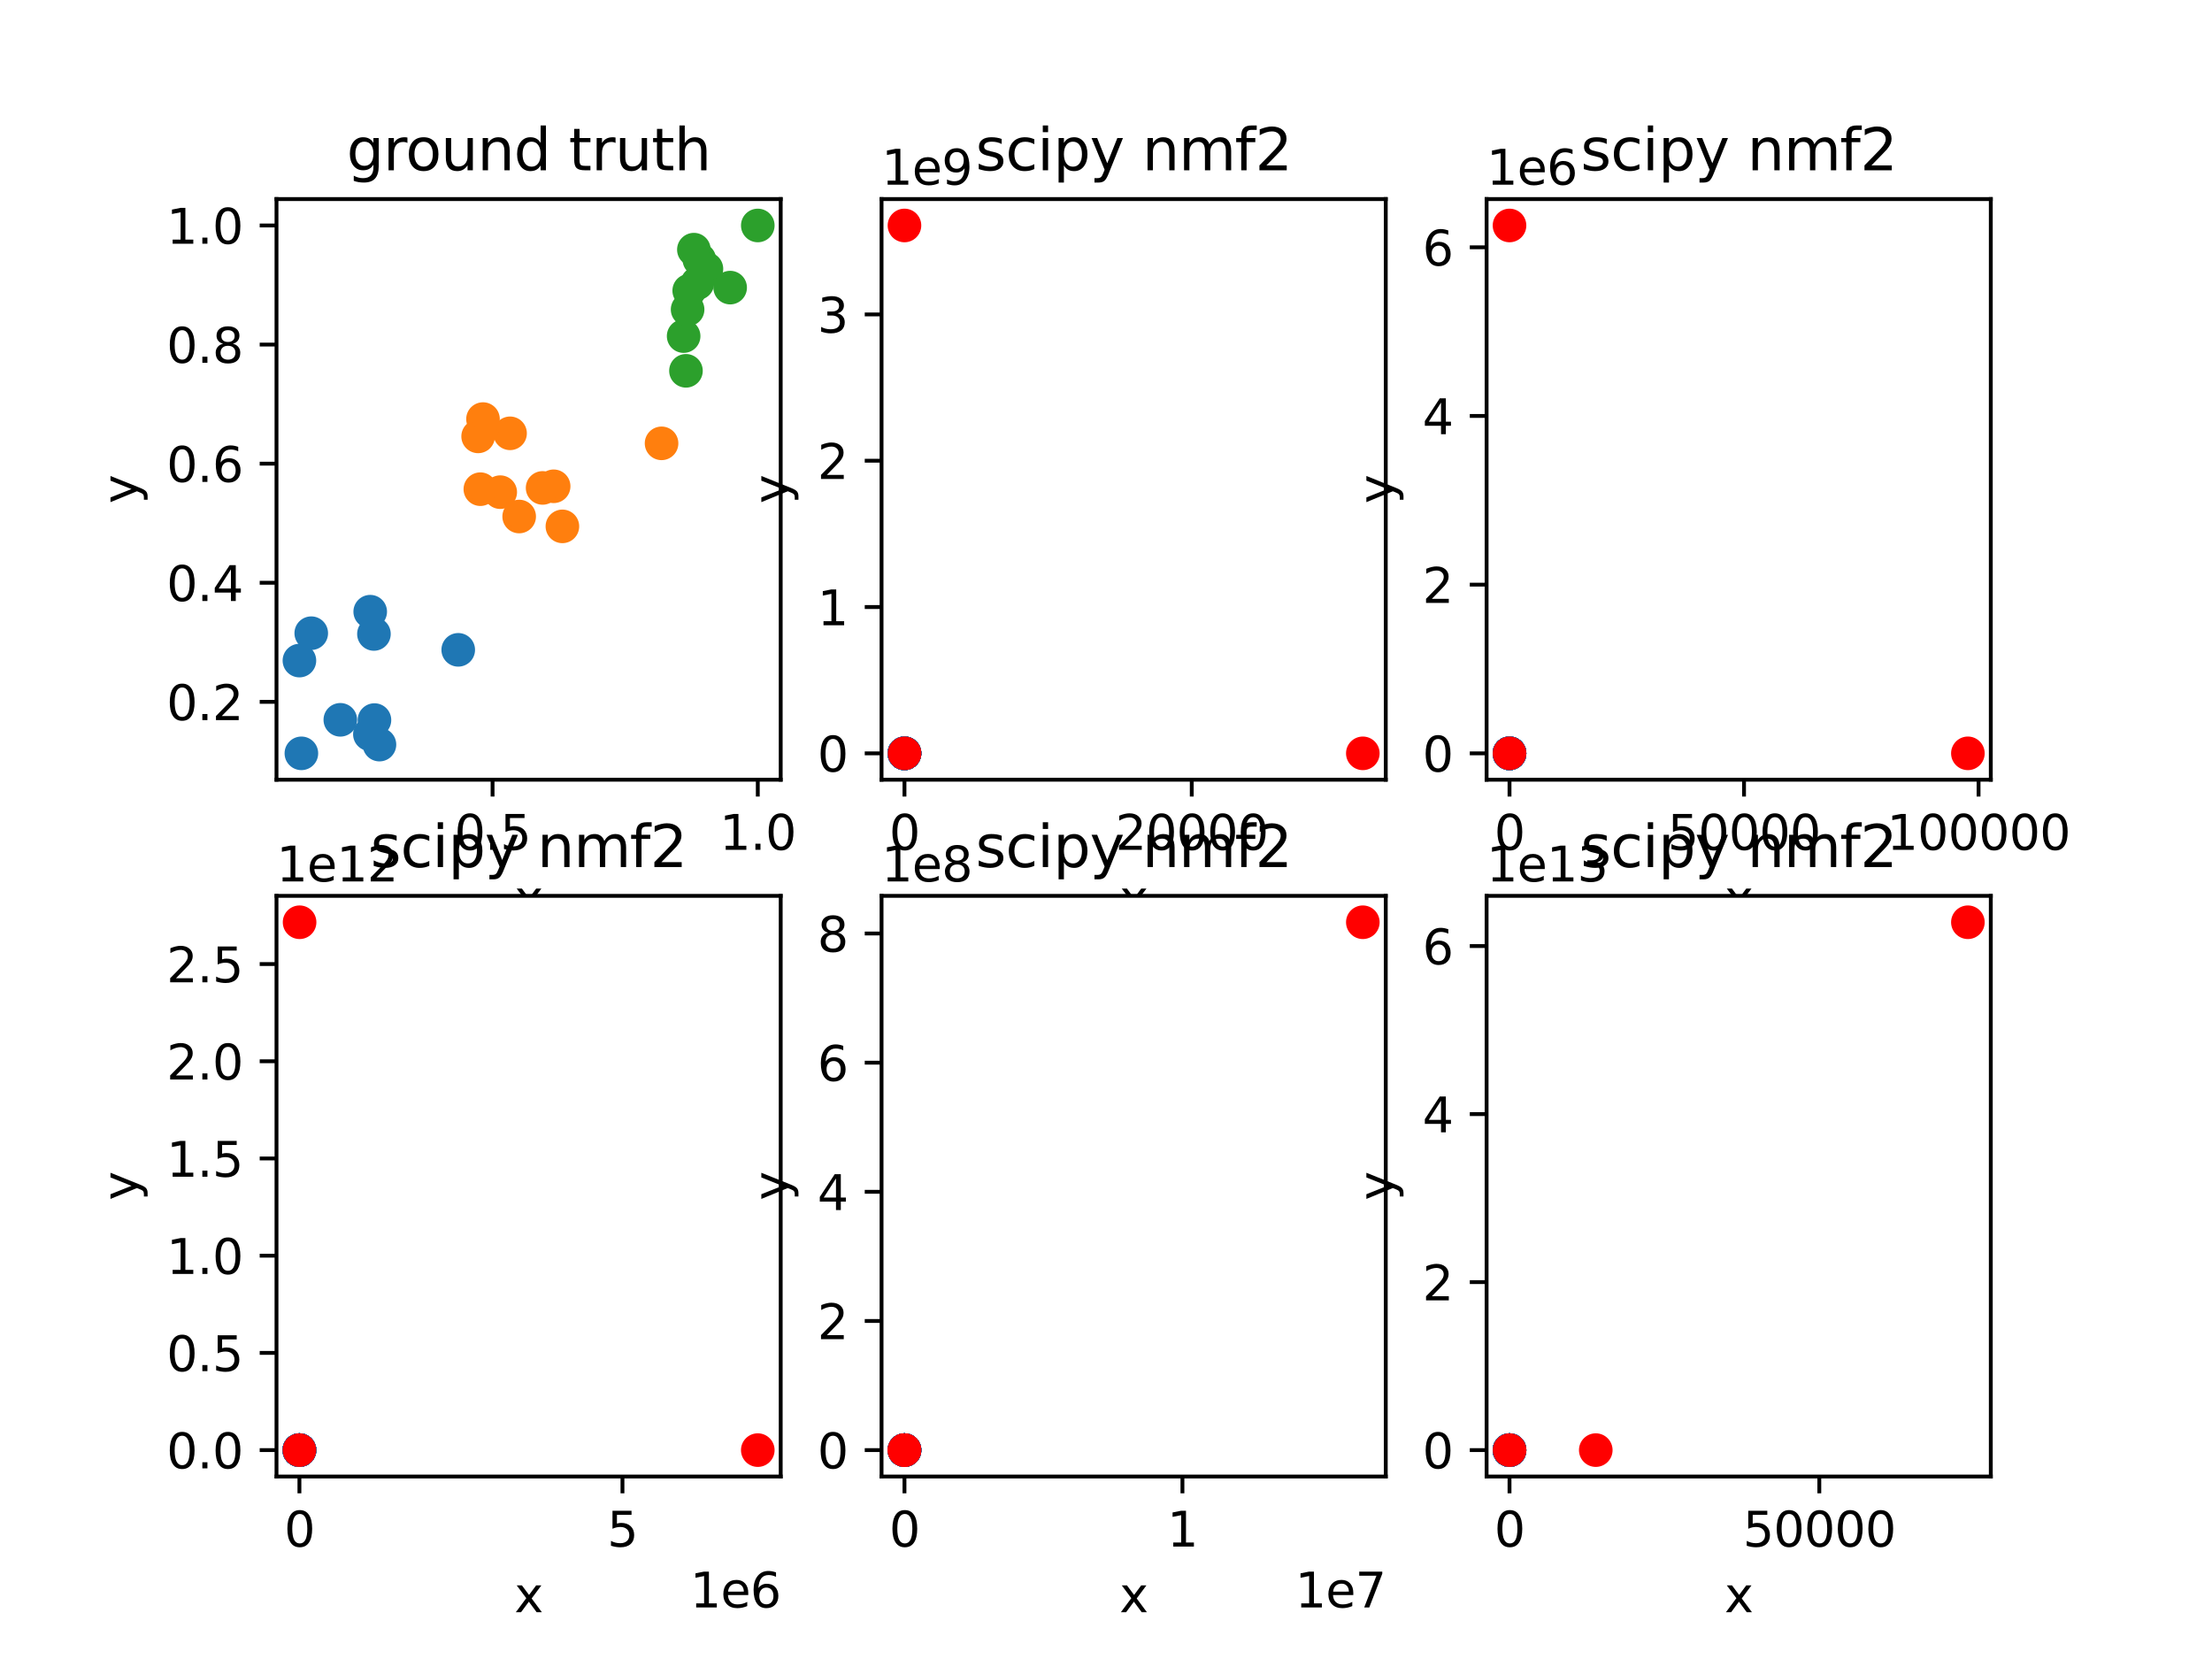 <?xml version="1.0" encoding="utf-8" standalone="no"?>
<!DOCTYPE svg PUBLIC "-//W3C//DTD SVG 1.1//EN"
  "http://www.w3.org/Graphics/SVG/1.1/DTD/svg11.dtd">
<svg xmlns:xlink="http://www.w3.org/1999/xlink" width="460.8pt" height="345.6pt" viewBox="0 0 460.8 345.6" xmlns="http://www.w3.org/2000/svg" version="1.1">
 <defs>
  <style type="text/css">*{stroke-linejoin: round; stroke-linecap: butt}</style>
 </defs>
 <g id="figure_1">
  <g id="patch_1">
   <path d="M 0 345.6 
L 460.8 345.6 
L 460.8 0 
L 0 0 
z
" style="fill: #ffffff"/>
  </g>
  <g id="axes_1">
   <g id="patch_2">
    <path d="M 57.6 162.432 
L 162.635 162.432 
L 162.635 41.472 
L 57.6 41.472 
z
" style="fill: #ffffff"/>
   </g>
   <g id="PathCollection_1">
    <defs>
     <path id="mc55c33f55a" d="M 0 3 
C 0.796 3 1.559 2.684 2.121 2.121 
C 2.684 1.559 3 0.796 3 0 
C 3 -0.796 2.684 -1.559 2.121 -2.121 
C 1.559 -2.684 0.796 -3 0 -3 
C -0.796 -3 -1.559 -2.684 -2.121 -2.121 
C -2.684 -1.559 -3 -0.796 -3 0 
C -3 0.796 -2.684 1.559 -2.121 2.121 
C -1.559 2.684 -0.796 3 0 3 
z
" style="stroke: #1f77b4"/>
    </defs>
    <g clip-path="url(#pffbc31870d)">
     <use xlink:href="#mc55c33f55a" x="79.046" y="155.114" style="fill: #1f77b4; stroke: #1f77b4"/>
     <use xlink:href="#mc55c33f55a" x="64.839" y="131.906" style="fill: #1f77b4; stroke: #1f77b4"/>
     <use xlink:href="#mc55c33f55a" x="62.374" y="137.612" style="fill: #1f77b4; stroke: #1f77b4"/>
     <use xlink:href="#mc55c33f55a" x="95.458" y="135.373" style="fill: #1f77b4; stroke: #1f77b4"/>
     <use xlink:href="#mc55c33f55a" x="70.895" y="149.951" style="fill: #1f77b4; stroke: #1f77b4"/>
     <use xlink:href="#mc55c33f55a" x="77.898" y="132.065" style="fill: #1f77b4; stroke: #1f77b4"/>
     <use xlink:href="#mc55c33f55a" x="77.123" y="127.426" style="fill: #1f77b4; stroke: #1f77b4"/>
     <use xlink:href="#mc55c33f55a" x="77.054" y="152.957" style="fill: #1f77b4; stroke: #1f77b4"/>
     <use xlink:href="#mc55c33f55a" x="62.783" y="156.934" style="fill: #1f77b4; stroke: #1f77b4"/>
     <use xlink:href="#mc55c33f55a" x="78.006" y="150.003" style="fill: #1f77b4; stroke: #1f77b4"/>
    </g>
   </g>
   <g id="PathCollection_2">
    <defs>
     <path id="m808ea8eb92" d="M 0 3 
C 0.796 3 1.559 2.684 2.121 2.121 
C 2.684 1.559 3 0.796 3 0 
C 3 -0.796 2.684 -1.559 2.121 -2.121 
C 1.559 -2.684 0.796 -3 0 -3 
C -0.796 -3 -1.559 -2.684 -2.121 -2.121 
C -2.684 -1.559 -3 -0.796 -3 0 
C -3 0.796 -2.684 1.559 -2.121 2.121 
C -1.559 2.684 -0.796 3 0 3 
z
" style="stroke: #ff7f0e"/>
    </defs>
    <g clip-path="url(#pffbc31870d)">
     <use xlink:href="#m808ea8eb92" x="104.208" y="102.527" style="fill: #ff7f0e; stroke: #ff7f0e"/>
     <use xlink:href="#m808ea8eb92" x="108.153" y="107.6" style="fill: #ff7f0e; stroke: #ff7f0e"/>
     <use xlink:href="#m808ea8eb92" x="99.605" y="90.908" style="fill: #ff7f0e; stroke: #ff7f0e"/>
     <use xlink:href="#m808ea8eb92" x="113.034" y="101.643" style="fill: #ff7f0e; stroke: #ff7f0e"/>
     <use xlink:href="#m808ea8eb92" x="106.256" y="90.268" style="fill: #ff7f0e; stroke: #ff7f0e"/>
     <use xlink:href="#m808ea8eb92" x="100.617" y="87.301" style="fill: #ff7f0e; stroke: #ff7f0e"/>
     <use xlink:href="#m808ea8eb92" x="100.066" y="101.905" style="fill: #ff7f0e; stroke: #ff7f0e"/>
     <use xlink:href="#m808ea8eb92" x="115.336" y="101.303" style="fill: #ff7f0e; stroke: #ff7f0e"/>
     <use xlink:href="#m808ea8eb92" x="117.157" y="109.653" style="fill: #ff7f0e; stroke: #ff7f0e"/>
     <use xlink:href="#m808ea8eb92" x="137.815" y="92.356" style="fill: #ff7f0e; stroke: #ff7f0e"/>
    </g>
   </g>
   <g id="PathCollection_3">
    <defs>
     <path id="m959c0f8bd9" d="M 0 3 
C 0.796 3 1.559 2.684 2.121 2.121 
C 2.684 1.559 3 0.796 3 0 
C 3 -0.796 2.684 -1.559 2.121 -2.121 
C 1.559 -2.684 0.796 -3 0 -3 
C -0.796 -3 -1.559 -2.684 -2.121 -2.121 
C -2.684 -1.559 -3 -0.796 -3 0 
C -3 0.796 -2.684 1.559 -2.121 2.121 
C -1.559 2.684 -0.796 3 0 3 
z
" style="stroke: #2ca02c"/>
    </defs>
    <g clip-path="url(#pffbc31870d)">
     <use xlink:href="#m959c0f8bd9" x="147.163" y="56.007" style="fill: #2ca02c; stroke: #2ca02c"/>
     <use xlink:href="#m959c0f8bd9" x="142.414" y="70.017" style="fill: #2ca02c; stroke: #2ca02c"/>
     <use xlink:href="#m959c0f8bd9" x="143.241" y="64.473" style="fill: #2ca02c; stroke: #2ca02c"/>
     <use xlink:href="#m959c0f8bd9" x="143.576" y="60.549" style="fill: #2ca02c; stroke: #2ca02c"/>
     <use xlink:href="#m959c0f8bd9" x="144.548" y="52.007" style="fill: #2ca02c; stroke: #2ca02c"/>
     <use xlink:href="#m959c0f8bd9" x="142.899" y="77.248" style="fill: #2ca02c; stroke: #2ca02c"/>
     <use xlink:href="#m959c0f8bd9" x="145.273" y="58.997" style="fill: #2ca02c; stroke: #2ca02c"/>
     <use xlink:href="#m959c0f8bd9" x="145.689" y="54.073" style="fill: #2ca02c; stroke: #2ca02c"/>
     <use xlink:href="#m959c0f8bd9" x="157.861" y="46.97" style="fill: #2ca02c; stroke: #2ca02c"/>
     <use xlink:href="#m959c0f8bd9" x="152.104" y="59.915" style="fill: #2ca02c; stroke: #2ca02c"/>
    </g>
   </g>
   <g id="matplotlib.axis_1">
    <g id="xtick_1">
     <g id="line2d_1">
      <defs>
       <path id="mf2d3802205" d="M 0 0 
L 0 3.5 
" style="stroke: #000000; stroke-width: 0.8"/>
      </defs>
      <g>
       <use xlink:href="#mf2d3802205" x="102.61" y="162.432" style="stroke: #000000; stroke-width: 0.8"/>
      </g>
     </g>
     <g id="text_1">
      <!-- 0.5 -->
      <g transform="translate(94.658 177.03)scale(0.1 -0.1)">
       <defs>
        <path id="DejaVuSans-30" d="M 2034 4250 
Q 1547 4250 1301 3770 
Q 1056 3291 1056 2328 
Q 1056 1369 1301 889 
Q 1547 409 2034 409 
Q 2525 409 2770 889 
Q 3016 1369 3016 2328 
Q 3016 3291 2770 3770 
Q 2525 4250 2034 4250 
z
M 2034 4750 
Q 2819 4750 3233 4129 
Q 3647 3509 3647 2328 
Q 3647 1150 3233 529 
Q 2819 -91 2034 -91 
Q 1250 -91 836 529 
Q 422 1150 422 2328 
Q 422 3509 836 4129 
Q 1250 4750 2034 4750 
z
" transform="scale(0.016)"/>
        <path id="DejaVuSans-2e" d="M 684 794 
L 1344 794 
L 1344 0 
L 684 0 
L 684 794 
z
" transform="scale(0.016)"/>
        <path id="DejaVuSans-35" d="M 691 4666 
L 3169 4666 
L 3169 4134 
L 1269 4134 
L 1269 2991 
Q 1406 3038 1543 3061 
Q 1681 3084 1819 3084 
Q 2600 3084 3056 2656 
Q 3513 2228 3513 1497 
Q 3513 744 3044 326 
Q 2575 -91 1722 -91 
Q 1428 -91 1123 -41 
Q 819 9 494 109 
L 494 744 
Q 775 591 1075 516 
Q 1375 441 1709 441 
Q 2250 441 2565 725 
Q 2881 1009 2881 1497 
Q 2881 1984 2565 2268 
Q 2250 2553 1709 2553 
Q 1456 2553 1204 2497 
Q 953 2441 691 2322 
L 691 4666 
z
" transform="scale(0.016)"/>
       </defs>
       <use xlink:href="#DejaVuSans-30"/>
       <use xlink:href="#DejaVuSans-2e" x="63.623"/>
       <use xlink:href="#DejaVuSans-35" x="95.41"/>
      </g>
     </g>
    </g>
    <g id="xtick_2">
     <g id="line2d_2">
      <g>
       <use xlink:href="#mf2d3802205" x="157.861" y="162.432" style="stroke: #000000; stroke-width: 0.8"/>
      </g>
     </g>
     <g id="text_2">
      <!-- 1.0 -->
      <g transform="translate(149.909 177.03)scale(0.1 -0.1)">
       <defs>
        <path id="DejaVuSans-31" d="M 794 531 
L 1825 531 
L 1825 4091 
L 703 3866 
L 703 4441 
L 1819 4666 
L 2450 4666 
L 2450 531 
L 3481 531 
L 3481 0 
L 794 0 
L 794 531 
z
" transform="scale(0.016)"/>
       </defs>
       <use xlink:href="#DejaVuSans-31"/>
       <use xlink:href="#DejaVuSans-2e" x="63.623"/>
       <use xlink:href="#DejaVuSans-30" x="95.41"/>
      </g>
     </g>
    </g>
    <g id="text_3">
     <!-- x -->
     <g transform="translate(107.158 190.709)scale(0.1 -0.1)">
      <defs>
       <path id="DejaVuSans-78" d="M 3513 3500 
L 2247 1797 
L 3578 0 
L 2900 0 
L 1881 1375 
L 863 0 
L 184 0 
L 1544 1831 
L 300 3500 
L 978 3500 
L 1906 2253 
L 2834 3500 
L 3513 3500 
z
" transform="scale(0.016)"/>
      </defs>
      <use xlink:href="#DejaVuSans-78"/>
     </g>
    </g>
   </g>
   <g id="matplotlib.axis_2">
    <g id="ytick_1">
     <g id="line2d_3">
      <defs>
       <path id="m6f8477b895" d="M 0 0 
L -3.5 0 
" style="stroke: #000000; stroke-width: 0.8"/>
      </defs>
      <g>
       <use xlink:href="#m6f8477b895" x="57.6" y="146.213" style="stroke: #000000; stroke-width: 0.8"/>
      </g>
     </g>
     <g id="text_4">
      <!-- 0.2 -->
      <g transform="translate(34.697 150.012)scale(0.1 -0.1)">
       <defs>
        <path id="DejaVuSans-32" d="M 1228 531 
L 3431 531 
L 3431 0 
L 469 0 
L 469 531 
Q 828 903 1448 1529 
Q 2069 2156 2228 2338 
Q 2531 2678 2651 2914 
Q 2772 3150 2772 3378 
Q 2772 3750 2511 3984 
Q 2250 4219 1831 4219 
Q 1534 4219 1204 4116 
Q 875 4013 500 3803 
L 500 4441 
Q 881 4594 1212 4672 
Q 1544 4750 1819 4750 
Q 2544 4750 2975 4387 
Q 3406 4025 3406 3419 
Q 3406 3131 3298 2873 
Q 3191 2616 2906 2266 
Q 2828 2175 2409 1742 
Q 1991 1309 1228 531 
z
" transform="scale(0.016)"/>
       </defs>
       <use xlink:href="#DejaVuSans-30"/>
       <use xlink:href="#DejaVuSans-2e" x="63.623"/>
       <use xlink:href="#DejaVuSans-32" x="95.41"/>
      </g>
     </g>
    </g>
    <g id="ytick_2">
     <g id="line2d_4">
      <g>
       <use xlink:href="#m6f8477b895" x="57.6" y="121.402" style="stroke: #000000; stroke-width: 0.8"/>
      </g>
     </g>
     <g id="text_5">
      <!-- 0.4 -->
      <g transform="translate(34.697 125.202)scale(0.1 -0.1)">
       <defs>
        <path id="DejaVuSans-34" d="M 2419 4116 
L 825 1625 
L 2419 1625 
L 2419 4116 
z
M 2253 4666 
L 3047 4666 
L 3047 1625 
L 3713 1625 
L 3713 1100 
L 3047 1100 
L 3047 0 
L 2419 0 
L 2419 1100 
L 313 1100 
L 313 1709 
L 2253 4666 
z
" transform="scale(0.016)"/>
       </defs>
       <use xlink:href="#DejaVuSans-30"/>
       <use xlink:href="#DejaVuSans-2e" x="63.623"/>
       <use xlink:href="#DejaVuSans-34" x="95.41"/>
      </g>
     </g>
    </g>
    <g id="ytick_3">
     <g id="line2d_5">
      <g>
       <use xlink:href="#m6f8477b895" x="57.6" y="96.592" style="stroke: #000000; stroke-width: 0.8"/>
      </g>
     </g>
     <g id="text_6">
      <!-- 0.6 -->
      <g transform="translate(34.697 100.391)scale(0.1 -0.1)">
       <defs>
        <path id="DejaVuSans-36" d="M 2113 2584 
Q 1688 2584 1439 2293 
Q 1191 2003 1191 1497 
Q 1191 994 1439 701 
Q 1688 409 2113 409 
Q 2538 409 2786 701 
Q 3034 994 3034 1497 
Q 3034 2003 2786 2293 
Q 2538 2584 2113 2584 
z
M 3366 4563 
L 3366 3988 
Q 3128 4100 2886 4159 
Q 2644 4219 2406 4219 
Q 1781 4219 1451 3797 
Q 1122 3375 1075 2522 
Q 1259 2794 1537 2939 
Q 1816 3084 2150 3084 
Q 2853 3084 3261 2657 
Q 3669 2231 3669 1497 
Q 3669 778 3244 343 
Q 2819 -91 2113 -91 
Q 1303 -91 875 529 
Q 447 1150 447 2328 
Q 447 3434 972 4092 
Q 1497 4750 2381 4750 
Q 2619 4750 2861 4703 
Q 3103 4656 3366 4563 
z
" transform="scale(0.016)"/>
       </defs>
       <use xlink:href="#DejaVuSans-30"/>
       <use xlink:href="#DejaVuSans-2e" x="63.623"/>
       <use xlink:href="#DejaVuSans-36" x="95.41"/>
      </g>
     </g>
    </g>
    <g id="ytick_4">
     <g id="line2d_6">
      <g>
       <use xlink:href="#m6f8477b895" x="57.6" y="71.781" style="stroke: #000000; stroke-width: 0.8"/>
      </g>
     </g>
     <g id="text_7">
      <!-- 0.8 -->
      <g transform="translate(34.697 75.58)scale(0.1 -0.1)">
       <defs>
        <path id="DejaVuSans-38" d="M 2034 2216 
Q 1584 2216 1326 1975 
Q 1069 1734 1069 1313 
Q 1069 891 1326 650 
Q 1584 409 2034 409 
Q 2484 409 2743 651 
Q 3003 894 3003 1313 
Q 3003 1734 2745 1975 
Q 2488 2216 2034 2216 
z
M 1403 2484 
Q 997 2584 770 2862 
Q 544 3141 544 3541 
Q 544 4100 942 4425 
Q 1341 4750 2034 4750 
Q 2731 4750 3128 4425 
Q 3525 4100 3525 3541 
Q 3525 3141 3298 2862 
Q 3072 2584 2669 2484 
Q 3125 2378 3379 2068 
Q 3634 1759 3634 1313 
Q 3634 634 3220 271 
Q 2806 -91 2034 -91 
Q 1263 -91 848 271 
Q 434 634 434 1313 
Q 434 1759 690 2068 
Q 947 2378 1403 2484 
z
M 1172 3481 
Q 1172 3119 1398 2916 
Q 1625 2713 2034 2713 
Q 2441 2713 2670 2916 
Q 2900 3119 2900 3481 
Q 2900 3844 2670 4047 
Q 2441 4250 2034 4250 
Q 1625 4250 1398 4047 
Q 1172 3844 1172 3481 
z
" transform="scale(0.016)"/>
       </defs>
       <use xlink:href="#DejaVuSans-30"/>
       <use xlink:href="#DejaVuSans-2e" x="63.623"/>
       <use xlink:href="#DejaVuSans-38" x="95.41"/>
      </g>
     </g>
    </g>
    <g id="ytick_5">
     <g id="line2d_7">
      <g>
       <use xlink:href="#m6f8477b895" x="57.6" y="46.97" style="stroke: #000000; stroke-width: 0.8"/>
      </g>
     </g>
     <g id="text_8">
      <!-- 1.0 -->
      <g transform="translate(34.697 50.769)scale(0.1 -0.1)">
       <use xlink:href="#DejaVuSans-31"/>
       <use xlink:href="#DejaVuSans-2e" x="63.623"/>
       <use xlink:href="#DejaVuSans-30" x="95.41"/>
      </g>
     </g>
    </g>
    <g id="text_9">
     <!-- y -->
     <g transform="translate(28.617 104.911)rotate(-90)scale(0.1 -0.1)">
      <defs>
       <path id="DejaVuSans-79" d="M 2059 -325 
Q 1816 -950 1584 -1140 
Q 1353 -1331 966 -1331 
L 506 -1331 
L 506 -850 
L 844 -850 
Q 1081 -850 1212 -737 
Q 1344 -625 1503 -206 
L 1606 56 
L 191 3500 
L 800 3500 
L 1894 763 
L 2988 3500 
L 3597 3500 
L 2059 -325 
z
" transform="scale(0.016)"/>
      </defs>
      <use xlink:href="#DejaVuSans-79"/>
     </g>
    </g>
   </g>
   <g id="patch_3">
    <path d="M 57.6 162.432 
L 57.6 41.472 
" style="fill: none; stroke: #000000; stroke-width: 0.8; stroke-linejoin: miter; stroke-linecap: square"/>
   </g>
   <g id="patch_4">
    <path d="M 162.635 162.432 
L 162.635 41.472 
" style="fill: none; stroke: #000000; stroke-width: 0.8; stroke-linejoin: miter; stroke-linecap: square"/>
   </g>
   <g id="patch_5">
    <path d="M 57.6 162.432 
L 162.635 162.432 
" style="fill: none; stroke: #000000; stroke-width: 0.8; stroke-linejoin: miter; stroke-linecap: square"/>
   </g>
   <g id="patch_6">
    <path d="M 57.6 41.472 
L 162.635 41.472 
" style="fill: none; stroke: #000000; stroke-width: 0.8; stroke-linejoin: miter; stroke-linecap: square"/>
   </g>
   <g id="text_10">
    <!-- ground truth -->
    <g transform="translate(72.209 35.472)scale(0.12 -0.12)">
     <defs>
      <path id="DejaVuSans-67" d="M 2906 1791 
Q 2906 2416 2648 2759 
Q 2391 3103 1925 3103 
Q 1463 3103 1205 2759 
Q 947 2416 947 1791 
Q 947 1169 1205 825 
Q 1463 481 1925 481 
Q 2391 481 2648 825 
Q 2906 1169 2906 1791 
z
M 3481 434 
Q 3481 -459 3084 -895 
Q 2688 -1331 1869 -1331 
Q 1566 -1331 1297 -1286 
Q 1028 -1241 775 -1147 
L 775 -588 
Q 1028 -725 1275 -790 
Q 1522 -856 1778 -856 
Q 2344 -856 2625 -561 
Q 2906 -266 2906 331 
L 2906 616 
Q 2728 306 2450 153 
Q 2172 0 1784 0 
Q 1141 0 747 490 
Q 353 981 353 1791 
Q 353 2603 747 3093 
Q 1141 3584 1784 3584 
Q 2172 3584 2450 3431 
Q 2728 3278 2906 2969 
L 2906 3500 
L 3481 3500 
L 3481 434 
z
" transform="scale(0.016)"/>
      <path id="DejaVuSans-72" d="M 2631 2963 
Q 2534 3019 2420 3045 
Q 2306 3072 2169 3072 
Q 1681 3072 1420 2755 
Q 1159 2438 1159 1844 
L 1159 0 
L 581 0 
L 581 3500 
L 1159 3500 
L 1159 2956 
Q 1341 3275 1631 3429 
Q 1922 3584 2338 3584 
Q 2397 3584 2469 3576 
Q 2541 3569 2628 3553 
L 2631 2963 
z
" transform="scale(0.016)"/>
      <path id="DejaVuSans-6f" d="M 1959 3097 
Q 1497 3097 1228 2736 
Q 959 2375 959 1747 
Q 959 1119 1226 758 
Q 1494 397 1959 397 
Q 2419 397 2687 759 
Q 2956 1122 2956 1747 
Q 2956 2369 2687 2733 
Q 2419 3097 1959 3097 
z
M 1959 3584 
Q 2709 3584 3137 3096 
Q 3566 2609 3566 1747 
Q 3566 888 3137 398 
Q 2709 -91 1959 -91 
Q 1206 -91 779 398 
Q 353 888 353 1747 
Q 353 2609 779 3096 
Q 1206 3584 1959 3584 
z
" transform="scale(0.016)"/>
      <path id="DejaVuSans-75" d="M 544 1381 
L 544 3500 
L 1119 3500 
L 1119 1403 
Q 1119 906 1312 657 
Q 1506 409 1894 409 
Q 2359 409 2629 706 
Q 2900 1003 2900 1516 
L 2900 3500 
L 3475 3500 
L 3475 0 
L 2900 0 
L 2900 538 
Q 2691 219 2414 64 
Q 2138 -91 1772 -91 
Q 1169 -91 856 284 
Q 544 659 544 1381 
z
M 1991 3584 
L 1991 3584 
z
" transform="scale(0.016)"/>
      <path id="DejaVuSans-6e" d="M 3513 2113 
L 3513 0 
L 2938 0 
L 2938 2094 
Q 2938 2591 2744 2837 
Q 2550 3084 2163 3084 
Q 1697 3084 1428 2787 
Q 1159 2491 1159 1978 
L 1159 0 
L 581 0 
L 581 3500 
L 1159 3500 
L 1159 2956 
Q 1366 3272 1645 3428 
Q 1925 3584 2291 3584 
Q 2894 3584 3203 3211 
Q 3513 2838 3513 2113 
z
" transform="scale(0.016)"/>
      <path id="DejaVuSans-64" d="M 2906 2969 
L 2906 4863 
L 3481 4863 
L 3481 0 
L 2906 0 
L 2906 525 
Q 2725 213 2448 61 
Q 2172 -91 1784 -91 
Q 1150 -91 751 415 
Q 353 922 353 1747 
Q 353 2572 751 3078 
Q 1150 3584 1784 3584 
Q 2172 3584 2448 3432 
Q 2725 3281 2906 2969 
z
M 947 1747 
Q 947 1113 1208 752 
Q 1469 391 1925 391 
Q 2381 391 2643 752 
Q 2906 1113 2906 1747 
Q 2906 2381 2643 2742 
Q 2381 3103 1925 3103 
Q 1469 3103 1208 2742 
Q 947 2381 947 1747 
z
" transform="scale(0.016)"/>
      <path id="DejaVuSans-20" transform="scale(0.016)"/>
      <path id="DejaVuSans-74" d="M 1172 4494 
L 1172 3500 
L 2356 3500 
L 2356 3053 
L 1172 3053 
L 1172 1153 
Q 1172 725 1289 603 
Q 1406 481 1766 481 
L 2356 481 
L 2356 0 
L 1766 0 
Q 1100 0 847 248 
Q 594 497 594 1153 
L 594 3053 
L 172 3053 
L 172 3500 
L 594 3500 
L 594 4494 
L 1172 4494 
z
" transform="scale(0.016)"/>
      <path id="DejaVuSans-68" d="M 3513 2113 
L 3513 0 
L 2938 0 
L 2938 2094 
Q 2938 2591 2744 2837 
Q 2550 3084 2163 3084 
Q 1697 3084 1428 2787 
Q 1159 2491 1159 1978 
L 1159 0 
L 581 0 
L 581 4863 
L 1159 4863 
L 1159 2956 
Q 1366 3272 1645 3428 
Q 1925 3584 2291 3584 
Q 2894 3584 3203 3211 
Q 3513 2838 3513 2113 
z
" transform="scale(0.016)"/>
     </defs>
     <use xlink:href="#DejaVuSans-67"/>
     <use xlink:href="#DejaVuSans-72" x="63.477"/>
     <use xlink:href="#DejaVuSans-6f" x="102.34"/>
     <use xlink:href="#DejaVuSans-75" x="163.521"/>
     <use xlink:href="#DejaVuSans-6e" x="226.9"/>
     <use xlink:href="#DejaVuSans-64" x="290.279"/>
     <use xlink:href="#DejaVuSans-20" x="353.756"/>
     <use xlink:href="#DejaVuSans-74" x="385.543"/>
     <use xlink:href="#DejaVuSans-72" x="424.752"/>
     <use xlink:href="#DejaVuSans-75" x="465.865"/>
     <use xlink:href="#DejaVuSans-74" x="529.244"/>
     <use xlink:href="#DejaVuSans-68" x="568.453"/>
    </g>
   </g>
  </g>
  <g id="axes_2">
   <g id="patch_7">
    <path d="M 183.642 162.432 
L 288.678 162.432 
L 288.678 41.472 
L 183.642 41.472 
z
" style="fill: #ffffff"/>
   </g>
   <g id="PathCollection_4">
    <g clip-path="url(#p669be86782)">
     <use xlink:href="#mc55c33f55a" x="188.418" y="156.934" style="fill: #1f77b4; stroke: #1f77b4"/>
     <use xlink:href="#mc55c33f55a" x="188.417" y="156.934" style="fill: #1f77b4; stroke: #1f77b4"/>
     <use xlink:href="#mc55c33f55a" x="188.417" y="156.934" style="fill: #1f77b4; stroke: #1f77b4"/>
     <use xlink:href="#mc55c33f55a" x="188.418" y="156.934" style="fill: #1f77b4; stroke: #1f77b4"/>
     <use xlink:href="#mc55c33f55a" x="188.417" y="156.934" style="fill: #1f77b4; stroke: #1f77b4"/>
     <use xlink:href="#mc55c33f55a" x="188.418" y="156.934" style="fill: #1f77b4; stroke: #1f77b4"/>
     <use xlink:href="#mc55c33f55a" x="188.417" y="156.934" style="fill: #1f77b4; stroke: #1f77b4"/>
     <use xlink:href="#mc55c33f55a" x="188.417" y="156.934" style="fill: #1f77b4; stroke: #1f77b4"/>
     <use xlink:href="#mc55c33f55a" x="188.417" y="156.934" style="fill: #1f77b4; stroke: #1f77b4"/>
     <use xlink:href="#mc55c33f55a" x="188.418" y="156.934" style="fill: #1f77b4; stroke: #1f77b4"/>
     <use xlink:href="#mc55c33f55a" x="188.418" y="156.934" style="fill: #1f77b4; stroke: #1f77b4"/>
     <use xlink:href="#mc55c33f55a" x="188.418" y="156.934" style="fill: #1f77b4; stroke: #1f77b4"/>
     <use xlink:href="#mc55c33f55a" x="188.418" y="156.934" style="fill: #1f77b4; stroke: #1f77b4"/>
     <use xlink:href="#mc55c33f55a" x="188.418" y="156.934" style="fill: #1f77b4; stroke: #1f77b4"/>
     <use xlink:href="#mc55c33f55a" x="188.418" y="156.934" style="fill: #1f77b4; stroke: #1f77b4"/>
     <use xlink:href="#mc55c33f55a" x="188.418" y="156.934" style="fill: #1f77b4; stroke: #1f77b4"/>
     <use xlink:href="#mc55c33f55a" x="188.418" y="156.934" style="fill: #1f77b4; stroke: #1f77b4"/>
     <use xlink:href="#mc55c33f55a" x="188.419" y="156.934" style="fill: #1f77b4; stroke: #1f77b4"/>
     <use xlink:href="#mc55c33f55a" x="188.419" y="156.934" style="fill: #1f77b4; stroke: #1f77b4"/>
     <use xlink:href="#mc55c33f55a" x="188.419" y="156.934" style="fill: #1f77b4; stroke: #1f77b4"/>
     <use xlink:href="#mc55c33f55a" x="188.419" y="156.934" style="fill: #1f77b4; stroke: #1f77b4"/>
     <use xlink:href="#mc55c33f55a" x="188.419" y="156.934" style="fill: #1f77b4; stroke: #1f77b4"/>
     <use xlink:href="#mc55c33f55a" x="188.419" y="156.934" style="fill: #1f77b4; stroke: #1f77b4"/>
     <use xlink:href="#mc55c33f55a" x="188.419" y="156.934" style="fill: #1f77b4; stroke: #1f77b4"/>
     <use xlink:href="#mc55c33f55a" x="188.419" y="156.934" style="fill: #1f77b4; stroke: #1f77b4"/>
     <use xlink:href="#mc55c33f55a" x="188.419" y="156.934" style="fill: #1f77b4; stroke: #1f77b4"/>
     <use xlink:href="#mc55c33f55a" x="188.419" y="156.934" style="fill: #1f77b4; stroke: #1f77b4"/>
     <use xlink:href="#mc55c33f55a" x="188.419" y="156.934" style="fill: #1f77b4; stroke: #1f77b4"/>
     <use xlink:href="#mc55c33f55a" x="188.42" y="156.934" style="fill: #1f77b4; stroke: #1f77b4"/>
     <use xlink:href="#mc55c33f55a" x="188.42" y="156.934" style="fill: #1f77b4; stroke: #1f77b4"/>
    </g>
   </g>
   <g id="PathCollection_5">
    <defs>
     <path id="m0cbcb30858" d="M 0 3 
C 0.796 3 1.559 2.684 2.121 2.121 
C 2.684 1.559 3 0.796 3 0 
C 3 -0.796 2.684 -1.559 2.121 -2.121 
C 1.559 -2.684 0.796 -3 0 -3 
C -0.796 -3 -1.559 -2.684 -2.121 -2.121 
C -2.684 -1.559 -3 -0.796 -3 0 
C -3 0.796 -2.684 1.559 -2.121 2.121 
C -1.559 2.684 -0.796 3 0 3 
z
" style="stroke: #ff0000"/>
    </defs>
    <g clip-path="url(#p669be86782)">
     <use xlink:href="#m0cbcb30858" x="188.442" y="156.934" style="fill: #ff0000; stroke: #ff0000"/>
     <use xlink:href="#m0cbcb30858" x="283.903" y="156.934" style="fill: #ff0000; stroke: #ff0000"/>
     <use xlink:href="#m0cbcb30858" x="188.417" y="46.97" style="fill: #ff0000; stroke: #ff0000"/>
    </g>
   </g>
   <g id="matplotlib.axis_3">
    <g id="xtick_3">
     <g id="line2d_8">
      <g>
       <use xlink:href="#mf2d3802205" x="188.417" y="162.432" style="stroke: #000000; stroke-width: 0.8"/>
      </g>
     </g>
     <g id="text_11">
      <!-- 0 -->
      <g transform="translate(185.235 177.03)scale(0.1 -0.1)">
       <use xlink:href="#DejaVuSans-30"/>
      </g>
     </g>
    </g>
    <g id="xtick_4">
     <g id="line2d_9">
      <g>
       <use xlink:href="#mf2d3802205" x="248.264" y="162.432" style="stroke: #000000; stroke-width: 0.8"/>
      </g>
     </g>
     <g id="text_12">
      <!-- 20000 -->
      <g transform="translate(232.358 177.03)scale(0.1 -0.1)">
       <use xlink:href="#DejaVuSans-32"/>
       <use xlink:href="#DejaVuSans-30" x="63.623"/>
       <use xlink:href="#DejaVuSans-30" x="127.246"/>
       <use xlink:href="#DejaVuSans-30" x="190.869"/>
       <use xlink:href="#DejaVuSans-30" x="254.492"/>
      </g>
     </g>
    </g>
    <g id="text_13">
     <!-- x -->
     <g transform="translate(233.201 190.709)scale(0.1 -0.1)">
      <use xlink:href="#DejaVuSans-78"/>
     </g>
    </g>
   </g>
   <g id="matplotlib.axis_4">
    <g id="ytick_6">
     <g id="line2d_10">
      <g>
       <use xlink:href="#m6f8477b895" x="183.642" y="156.934" style="stroke: #000000; stroke-width: 0.8"/>
      </g>
     </g>
     <g id="text_14">
      <!-- 0 -->
      <g transform="translate(170.28 160.733)scale(0.1 -0.1)">
       <use xlink:href="#DejaVuSans-30"/>
      </g>
     </g>
    </g>
    <g id="ytick_7">
     <g id="line2d_11">
      <g>
       <use xlink:href="#m6f8477b895" x="183.642" y="126.456" style="stroke: #000000; stroke-width: 0.8"/>
      </g>
     </g>
     <g id="text_15">
      <!-- 1 -->
      <g transform="translate(170.28 130.255)scale(0.1 -0.1)">
       <use xlink:href="#DejaVuSans-31"/>
      </g>
     </g>
    </g>
    <g id="ytick_8">
     <g id="line2d_12">
      <g>
       <use xlink:href="#m6f8477b895" x="183.642" y="95.978" style="stroke: #000000; stroke-width: 0.8"/>
      </g>
     </g>
     <g id="text_16">
      <!-- 2 -->
      <g transform="translate(170.28 99.777)scale(0.1 -0.1)">
       <use xlink:href="#DejaVuSans-32"/>
      </g>
     </g>
    </g>
    <g id="ytick_9">
     <g id="line2d_13">
      <g>
       <use xlink:href="#m6f8477b895" x="183.642" y="65.5" style="stroke: #000000; stroke-width: 0.8"/>
      </g>
     </g>
     <g id="text_17">
      <!-- 3 -->
      <g transform="translate(170.28 69.299)scale(0.1 -0.1)">
       <defs>
        <path id="DejaVuSans-33" d="M 2597 2516 
Q 3050 2419 3304 2112 
Q 3559 1806 3559 1356 
Q 3559 666 3084 287 
Q 2609 -91 1734 -91 
Q 1441 -91 1130 -33 
Q 819 25 488 141 
L 488 750 
Q 750 597 1062 519 
Q 1375 441 1716 441 
Q 2309 441 2620 675 
Q 2931 909 2931 1356 
Q 2931 1769 2642 2001 
Q 2353 2234 1838 2234 
L 1294 2234 
L 1294 2753 
L 1863 2753 
Q 2328 2753 2575 2939 
Q 2822 3125 2822 3475 
Q 2822 3834 2567 4026 
Q 2313 4219 1838 4219 
Q 1578 4219 1281 4162 
Q 984 4106 628 3988 
L 628 4550 
Q 988 4650 1302 4700 
Q 1616 4750 1894 4750 
Q 2613 4750 3031 4423 
Q 3450 4097 3450 3541 
Q 3450 3153 3228 2886 
Q 3006 2619 2597 2516 
z
" transform="scale(0.016)"/>
       </defs>
       <use xlink:href="#DejaVuSans-33"/>
      </g>
     </g>
    </g>
    <g id="text_18">
     <!-- y -->
     <g transform="translate(164.2 104.911)rotate(-90)scale(0.1 -0.1)">
      <use xlink:href="#DejaVuSans-79"/>
     </g>
    </g>
    <g id="text_19">
     <!-- 1e9 -->
     <g transform="translate(183.642 38.472)scale(0.1 -0.1)">
      <defs>
       <path id="DejaVuSans-65" d="M 3597 1894 
L 3597 1613 
L 953 1613 
Q 991 1019 1311 708 
Q 1631 397 2203 397 
Q 2534 397 2845 478 
Q 3156 559 3463 722 
L 3463 178 
Q 3153 47 2828 -22 
Q 2503 -91 2169 -91 
Q 1331 -91 842 396 
Q 353 884 353 1716 
Q 353 2575 817 3079 
Q 1281 3584 2069 3584 
Q 2775 3584 3186 3129 
Q 3597 2675 3597 1894 
z
M 3022 2063 
Q 3016 2534 2758 2815 
Q 2500 3097 2075 3097 
Q 1594 3097 1305 2825 
Q 1016 2553 972 2059 
L 3022 2063 
z
" transform="scale(0.016)"/>
       <path id="DejaVuSans-39" d="M 703 97 
L 703 672 
Q 941 559 1184 500 
Q 1428 441 1663 441 
Q 2288 441 2617 861 
Q 2947 1281 2994 2138 
Q 2813 1869 2534 1725 
Q 2256 1581 1919 1581 
Q 1219 1581 811 2004 
Q 403 2428 403 3163 
Q 403 3881 828 4315 
Q 1253 4750 1959 4750 
Q 2769 4750 3195 4129 
Q 3622 3509 3622 2328 
Q 3622 1225 3098 567 
Q 2575 -91 1691 -91 
Q 1453 -91 1209 -44 
Q 966 3 703 97 
z
M 1959 2075 
Q 2384 2075 2632 2365 
Q 2881 2656 2881 3163 
Q 2881 3666 2632 3958 
Q 2384 4250 1959 4250 
Q 1534 4250 1286 3958 
Q 1038 3666 1038 3163 
Q 1038 2656 1286 2365 
Q 1534 2075 1959 2075 
z
" transform="scale(0.016)"/>
      </defs>
      <use xlink:href="#DejaVuSans-31"/>
      <use xlink:href="#DejaVuSans-65" x="63.623"/>
      <use xlink:href="#DejaVuSans-39" x="125.146"/>
     </g>
    </g>
   </g>
   <g id="patch_8">
    <path d="M 183.642 162.432 
L 183.642 41.472 
" style="fill: none; stroke: #000000; stroke-width: 0.8; stroke-linejoin: miter; stroke-linecap: square"/>
   </g>
   <g id="patch_9">
    <path d="M 288.678 162.432 
L 288.678 41.472 
" style="fill: none; stroke: #000000; stroke-width: 0.8; stroke-linejoin: miter; stroke-linecap: square"/>
   </g>
   <g id="patch_10">
    <path d="M 183.642 162.432 
L 288.678 162.432 
" style="fill: none; stroke: #000000; stroke-width: 0.8; stroke-linejoin: miter; stroke-linecap: square"/>
   </g>
   <g id="patch_11">
    <path d="M 183.642 41.472 
L 288.678 41.472 
" style="fill: none; stroke: #000000; stroke-width: 0.8; stroke-linejoin: miter; stroke-linecap: square"/>
   </g>
   <g id="text_20">
    <!-- scipy nmf2 -->
    <g transform="translate(203.225 35.472)scale(0.12 -0.12)">
     <defs>
      <path id="DejaVuSans-73" d="M 2834 3397 
L 2834 2853 
Q 2591 2978 2328 3040 
Q 2066 3103 1784 3103 
Q 1356 3103 1142 2972 
Q 928 2841 928 2578 
Q 928 2378 1081 2264 
Q 1234 2150 1697 2047 
L 1894 2003 
Q 2506 1872 2764 1633 
Q 3022 1394 3022 966 
Q 3022 478 2636 193 
Q 2250 -91 1575 -91 
Q 1294 -91 989 -36 
Q 684 19 347 128 
L 347 722 
Q 666 556 975 473 
Q 1284 391 1588 391 
Q 1994 391 2212 530 
Q 2431 669 2431 922 
Q 2431 1156 2273 1281 
Q 2116 1406 1581 1522 
L 1381 1569 
Q 847 1681 609 1914 
Q 372 2147 372 2553 
Q 372 3047 722 3315 
Q 1072 3584 1716 3584 
Q 2034 3584 2315 3537 
Q 2597 3491 2834 3397 
z
" transform="scale(0.016)"/>
      <path id="DejaVuSans-63" d="M 3122 3366 
L 3122 2828 
Q 2878 2963 2633 3030 
Q 2388 3097 2138 3097 
Q 1578 3097 1268 2742 
Q 959 2388 959 1747 
Q 959 1106 1268 751 
Q 1578 397 2138 397 
Q 2388 397 2633 464 
Q 2878 531 3122 666 
L 3122 134 
Q 2881 22 2623 -34 
Q 2366 -91 2075 -91 
Q 1284 -91 818 406 
Q 353 903 353 1747 
Q 353 2603 823 3093 
Q 1294 3584 2113 3584 
Q 2378 3584 2631 3529 
Q 2884 3475 3122 3366 
z
" transform="scale(0.016)"/>
      <path id="DejaVuSans-69" d="M 603 3500 
L 1178 3500 
L 1178 0 
L 603 0 
L 603 3500 
z
M 603 4863 
L 1178 4863 
L 1178 4134 
L 603 4134 
L 603 4863 
z
" transform="scale(0.016)"/>
      <path id="DejaVuSans-70" d="M 1159 525 
L 1159 -1331 
L 581 -1331 
L 581 3500 
L 1159 3500 
L 1159 2969 
Q 1341 3281 1617 3432 
Q 1894 3584 2278 3584 
Q 2916 3584 3314 3078 
Q 3713 2572 3713 1747 
Q 3713 922 3314 415 
Q 2916 -91 2278 -91 
Q 1894 -91 1617 61 
Q 1341 213 1159 525 
z
M 3116 1747 
Q 3116 2381 2855 2742 
Q 2594 3103 2138 3103 
Q 1681 3103 1420 2742 
Q 1159 2381 1159 1747 
Q 1159 1113 1420 752 
Q 1681 391 2138 391 
Q 2594 391 2855 752 
Q 3116 1113 3116 1747 
z
" transform="scale(0.016)"/>
      <path id="DejaVuSans-6d" d="M 3328 2828 
Q 3544 3216 3844 3400 
Q 4144 3584 4550 3584 
Q 5097 3584 5394 3201 
Q 5691 2819 5691 2113 
L 5691 0 
L 5113 0 
L 5113 2094 
Q 5113 2597 4934 2840 
Q 4756 3084 4391 3084 
Q 3944 3084 3684 2787 
Q 3425 2491 3425 1978 
L 3425 0 
L 2847 0 
L 2847 2094 
Q 2847 2600 2669 2842 
Q 2491 3084 2119 3084 
Q 1678 3084 1418 2786 
Q 1159 2488 1159 1978 
L 1159 0 
L 581 0 
L 581 3500 
L 1159 3500 
L 1159 2956 
Q 1356 3278 1631 3431 
Q 1906 3584 2284 3584 
Q 2666 3584 2933 3390 
Q 3200 3197 3328 2828 
z
" transform="scale(0.016)"/>
      <path id="DejaVuSans-66" d="M 2375 4863 
L 2375 4384 
L 1825 4384 
Q 1516 4384 1395 4259 
Q 1275 4134 1275 3809 
L 1275 3500 
L 2222 3500 
L 2222 3053 
L 1275 3053 
L 1275 0 
L 697 0 
L 697 3053 
L 147 3053 
L 147 3500 
L 697 3500 
L 697 3744 
Q 697 4328 969 4595 
Q 1241 4863 1831 4863 
L 2375 4863 
z
" transform="scale(0.016)"/>
     </defs>
     <use xlink:href="#DejaVuSans-73"/>
     <use xlink:href="#DejaVuSans-63" x="52.1"/>
     <use xlink:href="#DejaVuSans-69" x="107.08"/>
     <use xlink:href="#DejaVuSans-70" x="134.863"/>
     <use xlink:href="#DejaVuSans-79" x="198.34"/>
     <use xlink:href="#DejaVuSans-20" x="257.52"/>
     <use xlink:href="#DejaVuSans-6e" x="289.307"/>
     <use xlink:href="#DejaVuSans-6d" x="352.686"/>
     <use xlink:href="#DejaVuSans-66" x="450.098"/>
     <use xlink:href="#DejaVuSans-32" x="485.303"/>
    </g>
   </g>
  </g>
  <g id="axes_3">
   <g id="patch_12">
    <path d="M 309.685 162.432 
L 414.72 162.432 
L 414.72 41.472 
L 309.685 41.472 
z
" style="fill: #ffffff"/>
   </g>
   <g id="PathCollection_6">
    <g clip-path="url(#pabf942a8c4)">
     <use xlink:href="#mc55c33f55a" x="314.459" y="156.934" style="fill: #1f77b4; stroke: #1f77b4"/>
     <use xlink:href="#mc55c33f55a" x="314.459" y="156.934" style="fill: #1f77b4; stroke: #1f77b4"/>
     <use xlink:href="#mc55c33f55a" x="314.459" y="156.934" style="fill: #1f77b4; stroke: #1f77b4"/>
     <use xlink:href="#mc55c33f55a" x="314.459" y="156.934" style="fill: #1f77b4; stroke: #1f77b4"/>
     <use xlink:href="#mc55c33f55a" x="314.459" y="156.934" style="fill: #1f77b4; stroke: #1f77b4"/>
     <use xlink:href="#mc55c33f55a" x="314.459" y="156.934" style="fill: #1f77b4; stroke: #1f77b4"/>
     <use xlink:href="#mc55c33f55a" x="314.459" y="156.934" style="fill: #1f77b4; stroke: #1f77b4"/>
     <use xlink:href="#mc55c33f55a" x="314.459" y="156.934" style="fill: #1f77b4; stroke: #1f77b4"/>
     <use xlink:href="#mc55c33f55a" x="314.459" y="156.934" style="fill: #1f77b4; stroke: #1f77b4"/>
     <use xlink:href="#mc55c33f55a" x="314.459" y="156.934" style="fill: #1f77b4; stroke: #1f77b4"/>
     <use xlink:href="#mc55c33f55a" x="314.46" y="156.934" style="fill: #1f77b4; stroke: #1f77b4"/>
     <use xlink:href="#mc55c33f55a" x="314.46" y="156.934" style="fill: #1f77b4; stroke: #1f77b4"/>
     <use xlink:href="#mc55c33f55a" x="314.459" y="156.934" style="fill: #1f77b4; stroke: #1f77b4"/>
     <use xlink:href="#mc55c33f55a" x="314.46" y="156.934" style="fill: #1f77b4; stroke: #1f77b4"/>
     <use xlink:href="#mc55c33f55a" x="314.46" y="156.934" style="fill: #1f77b4; stroke: #1f77b4"/>
     <use xlink:href="#mc55c33f55a" x="314.46" y="156.934" style="fill: #1f77b4; stroke: #1f77b4"/>
     <use xlink:href="#mc55c33f55a" x="314.46" y="156.934" style="fill: #1f77b4; stroke: #1f77b4"/>
     <use xlink:href="#mc55c33f55a" x="314.46" y="156.934" style="fill: #1f77b4; stroke: #1f77b4"/>
     <use xlink:href="#mc55c33f55a" x="314.46" y="156.934" style="fill: #1f77b4; stroke: #1f77b4"/>
     <use xlink:href="#mc55c33f55a" x="314.46" y="156.934" style="fill: #1f77b4; stroke: #1f77b4"/>
     <use xlink:href="#mc55c33f55a" x="314.46" y="156.934" style="fill: #1f77b4; stroke: #1f77b4"/>
     <use xlink:href="#mc55c33f55a" x="314.46" y="156.934" style="fill: #1f77b4; stroke: #1f77b4"/>
     <use xlink:href="#mc55c33f55a" x="314.46" y="156.934" style="fill: #1f77b4; stroke: #1f77b4"/>
     <use xlink:href="#mc55c33f55a" x="314.46" y="156.934" style="fill: #1f77b4; stroke: #1f77b4"/>
     <use xlink:href="#mc55c33f55a" x="314.46" y="156.934" style="fill: #1f77b4; stroke: #1f77b4"/>
     <use xlink:href="#mc55c33f55a" x="314.46" y="156.934" style="fill: #1f77b4; stroke: #1f77b4"/>
     <use xlink:href="#mc55c33f55a" x="314.46" y="156.934" style="fill: #1f77b4; stroke: #1f77b4"/>
     <use xlink:href="#mc55c33f55a" x="314.46" y="156.934" style="fill: #1f77b4; stroke: #1f77b4"/>
     <use xlink:href="#mc55c33f55a" x="314.46" y="156.934" style="fill: #1f77b4; stroke: #1f77b4"/>
     <use xlink:href="#mc55c33f55a" x="314.46" y="156.934" style="fill: #1f77b4; stroke: #1f77b4"/>
    </g>
   </g>
   <g id="PathCollection_7">
    <g clip-path="url(#pabf942a8c4)">
     <use xlink:href="#m0cbcb30858" x="409.946" y="156.933" style="fill: #ff0000; stroke: #ff0000"/>
     <use xlink:href="#m0cbcb30858" x="314.459" y="46.97" style="fill: #ff0000; stroke: #ff0000"/>
     <use xlink:href="#m0cbcb30858" x="314.461" y="156.934" style="fill: #ff0000; stroke: #ff0000"/>
    </g>
   </g>
   <g id="matplotlib.axis_5">
    <g id="xtick_5">
     <g id="line2d_14">
      <g>
       <use xlink:href="#mf2d3802205" x="314.459" y="162.432" style="stroke: #000000; stroke-width: 0.8"/>
      </g>
     </g>
     <g id="text_21">
      <!-- 0 -->
      <g transform="translate(311.278 177.03)scale(0.1 -0.1)">
       <use xlink:href="#DejaVuSans-30"/>
      </g>
     </g>
    </g>
    <g id="xtick_6">
     <g id="line2d_15">
      <g>
       <use xlink:href="#mf2d3802205" x="363.313" y="162.432" style="stroke: #000000; stroke-width: 0.8"/>
      </g>
     </g>
     <g id="text_22">
      <!-- 50000 -->
      <g transform="translate(347.407 177.03)scale(0.1 -0.1)">
       <use xlink:href="#DejaVuSans-35"/>
       <use xlink:href="#DejaVuSans-30" x="63.623"/>
       <use xlink:href="#DejaVuSans-30" x="127.246"/>
       <use xlink:href="#DejaVuSans-30" x="190.869"/>
       <use xlink:href="#DejaVuSans-30" x="254.492"/>
      </g>
     </g>
    </g>
    <g id="xtick_7">
     <g id="line2d_16">
      <g>
       <use xlink:href="#mf2d3802205" x="412.168" y="162.432" style="stroke: #000000; stroke-width: 0.8"/>
      </g>
     </g>
     <g id="text_23">
      <!-- 100000 -->
      <g transform="translate(393.08 177.03)scale(0.1 -0.1)">
       <use xlink:href="#DejaVuSans-31"/>
       <use xlink:href="#DejaVuSans-30" x="63.623"/>
       <use xlink:href="#DejaVuSans-30" x="127.246"/>
       <use xlink:href="#DejaVuSans-30" x="190.869"/>
       <use xlink:href="#DejaVuSans-30" x="254.492"/>
       <use xlink:href="#DejaVuSans-30" x="318.115"/>
      </g>
     </g>
    </g>
    <g id="text_24">
     <!-- x -->
     <g transform="translate(359.243 190.709)scale(0.1 -0.1)">
      <use xlink:href="#DejaVuSans-78"/>
     </g>
    </g>
   </g>
   <g id="matplotlib.axis_6">
    <g id="ytick_10">
     <g id="line2d_17">
      <g>
       <use xlink:href="#m6f8477b895" x="309.685" y="156.934" style="stroke: #000000; stroke-width: 0.8"/>
      </g>
     </g>
     <g id="text_25">
      <!-- 0 -->
      <g transform="translate(296.322 160.733)scale(0.1 -0.1)">
       <use xlink:href="#DejaVuSans-30"/>
      </g>
     </g>
    </g>
    <g id="ytick_11">
     <g id="line2d_18">
      <g>
       <use xlink:href="#m6f8477b895" x="309.685" y="121.793" style="stroke: #000000; stroke-width: 0.8"/>
      </g>
     </g>
     <g id="text_26">
      <!-- 2 -->
      <g transform="translate(296.322 125.593)scale(0.1 -0.1)">
       <use xlink:href="#DejaVuSans-32"/>
      </g>
     </g>
    </g>
    <g id="ytick_12">
     <g id="line2d_19">
      <g>
       <use xlink:href="#m6f8477b895" x="309.685" y="86.653" style="stroke: #000000; stroke-width: 0.8"/>
      </g>
     </g>
     <g id="text_27">
      <!-- 4 -->
      <g transform="translate(296.322 90.452)scale(0.1 -0.1)">
       <use xlink:href="#DejaVuSans-34"/>
      </g>
     </g>
    </g>
    <g id="ytick_13">
     <g id="line2d_20">
      <g>
       <use xlink:href="#m6f8477b895" x="309.685" y="51.513" style="stroke: #000000; stroke-width: 0.8"/>
      </g>
     </g>
     <g id="text_28">
      <!-- 6 -->
      <g transform="translate(296.322 55.312)scale(0.1 -0.1)">
       <use xlink:href="#DejaVuSans-36"/>
      </g>
     </g>
    </g>
    <g id="text_29">
     <!-- y -->
     <g transform="translate(290.243 104.911)rotate(-90)scale(0.1 -0.1)">
      <use xlink:href="#DejaVuSans-79"/>
     </g>
    </g>
    <g id="text_30">
     <!-- 1e6 -->
     <g transform="translate(309.685 38.472)scale(0.1 -0.1)">
      <use xlink:href="#DejaVuSans-31"/>
      <use xlink:href="#DejaVuSans-65" x="63.623"/>
      <use xlink:href="#DejaVuSans-36" x="125.146"/>
     </g>
    </g>
   </g>
   <g id="patch_13">
    <path d="M 309.685 162.432 
L 309.685 41.472 
" style="fill: none; stroke: #000000; stroke-width: 0.8; stroke-linejoin: miter; stroke-linecap: square"/>
   </g>
   <g id="patch_14">
    <path d="M 414.72 162.432 
L 414.72 41.472 
" style="fill: none; stroke: #000000; stroke-width: 0.8; stroke-linejoin: miter; stroke-linecap: square"/>
   </g>
   <g id="patch_15">
    <path d="M 309.685 162.432 
L 414.72 162.432 
" style="fill: none; stroke: #000000; stroke-width: 0.8; stroke-linejoin: miter; stroke-linecap: square"/>
   </g>
   <g id="patch_16">
    <path d="M 309.685 41.472 
L 414.72 41.472 
" style="fill: none; stroke: #000000; stroke-width: 0.8; stroke-linejoin: miter; stroke-linecap: square"/>
   </g>
   <g id="text_31">
    <!-- scipy nmf2 -->
    <g transform="translate(329.267 35.472)scale(0.12 -0.12)">
     <use xlink:href="#DejaVuSans-73"/>
     <use xlink:href="#DejaVuSans-63" x="52.1"/>
     <use xlink:href="#DejaVuSans-69" x="107.08"/>
     <use xlink:href="#DejaVuSans-70" x="134.863"/>
     <use xlink:href="#DejaVuSans-79" x="198.34"/>
     <use xlink:href="#DejaVuSans-20" x="257.52"/>
     <use xlink:href="#DejaVuSans-6e" x="289.307"/>
     <use xlink:href="#DejaVuSans-6d" x="352.686"/>
     <use xlink:href="#DejaVuSans-66" x="450.098"/>
     <use xlink:href="#DejaVuSans-32" x="485.303"/>
    </g>
   </g>
  </g>
  <g id="axes_4">
   <g id="patch_17">
    <path d="M 57.6 307.584 
L 162.635 307.584 
L 162.635 186.624 
L 57.6 186.624 
z
" style="fill: #ffffff"/>
   </g>
   <g id="PathCollection_8">
    <g clip-path="url(#p8c9903e3af)">
     <use xlink:href="#mc55c33f55a" x="62.374" y="302.086" style="fill: #1f77b4; stroke: #1f77b4"/>
     <use xlink:href="#mc55c33f55a" x="62.374" y="302.086" style="fill: #1f77b4; stroke: #1f77b4"/>
     <use xlink:href="#mc55c33f55a" x="62.374" y="302.086" style="fill: #1f77b4; stroke: #1f77b4"/>
     <use xlink:href="#mc55c33f55a" x="62.374" y="302.086" style="fill: #1f77b4; stroke: #1f77b4"/>
     <use xlink:href="#mc55c33f55a" x="62.374" y="302.086" style="fill: #1f77b4; stroke: #1f77b4"/>
     <use xlink:href="#mc55c33f55a" x="62.374" y="302.086" style="fill: #1f77b4; stroke: #1f77b4"/>
     <use xlink:href="#mc55c33f55a" x="62.374" y="302.086" style="fill: #1f77b4; stroke: #1f77b4"/>
     <use xlink:href="#mc55c33f55a" x="62.374" y="302.086" style="fill: #1f77b4; stroke: #1f77b4"/>
     <use xlink:href="#mc55c33f55a" x="62.374" y="302.086" style="fill: #1f77b4; stroke: #1f77b4"/>
     <use xlink:href="#mc55c33f55a" x="62.374" y="302.086" style="fill: #1f77b4; stroke: #1f77b4"/>
     <use xlink:href="#mc55c33f55a" x="62.374" y="302.086" style="fill: #1f77b4; stroke: #1f77b4"/>
     <use xlink:href="#mc55c33f55a" x="62.374" y="302.086" style="fill: #1f77b4; stroke: #1f77b4"/>
     <use xlink:href="#mc55c33f55a" x="62.374" y="302.086" style="fill: #1f77b4; stroke: #1f77b4"/>
     <use xlink:href="#mc55c33f55a" x="62.374" y="302.086" style="fill: #1f77b4; stroke: #1f77b4"/>
     <use xlink:href="#mc55c33f55a" x="62.374" y="302.086" style="fill: #1f77b4; stroke: #1f77b4"/>
     <use xlink:href="#mc55c33f55a" x="62.374" y="302.086" style="fill: #1f77b4; stroke: #1f77b4"/>
     <use xlink:href="#mc55c33f55a" x="62.374" y="302.086" style="fill: #1f77b4; stroke: #1f77b4"/>
     <use xlink:href="#mc55c33f55a" x="62.374" y="302.086" style="fill: #1f77b4; stroke: #1f77b4"/>
     <use xlink:href="#mc55c33f55a" x="62.374" y="302.086" style="fill: #1f77b4; stroke: #1f77b4"/>
     <use xlink:href="#mc55c33f55a" x="62.374" y="302.086" style="fill: #1f77b4; stroke: #1f77b4"/>
     <use xlink:href="#mc55c33f55a" x="62.374" y="302.086" style="fill: #1f77b4; stroke: #1f77b4"/>
     <use xlink:href="#mc55c33f55a" x="62.374" y="302.086" style="fill: #1f77b4; stroke: #1f77b4"/>
     <use xlink:href="#mc55c33f55a" x="62.374" y="302.086" style="fill: #1f77b4; stroke: #1f77b4"/>
     <use xlink:href="#mc55c33f55a" x="62.374" y="302.086" style="fill: #1f77b4; stroke: #1f77b4"/>
     <use xlink:href="#mc55c33f55a" x="62.374" y="302.086" style="fill: #1f77b4; stroke: #1f77b4"/>
     <use xlink:href="#mc55c33f55a" x="62.374" y="302.086" style="fill: #1f77b4; stroke: #1f77b4"/>
     <use xlink:href="#mc55c33f55a" x="62.374" y="302.086" style="fill: #1f77b4; stroke: #1f77b4"/>
     <use xlink:href="#mc55c33f55a" x="62.374" y="302.086" style="fill: #1f77b4; stroke: #1f77b4"/>
     <use xlink:href="#mc55c33f55a" x="62.374" y="302.086" style="fill: #1f77b4; stroke: #1f77b4"/>
     <use xlink:href="#mc55c33f55a" x="62.374" y="302.086" style="fill: #1f77b4; stroke: #1f77b4"/>
    </g>
   </g>
   <g id="PathCollection_9">
    <g clip-path="url(#p8c9903e3af)">
     <use xlink:href="#m0cbcb30858" x="62.41" y="192.122" style="fill: #ff0000; stroke: #ff0000"/>
     <use xlink:href="#m0cbcb30858" x="62.374" y="302.086" style="fill: #ff0000; stroke: #ff0000"/>
     <use xlink:href="#m0cbcb30858" x="157.861" y="302.086" style="fill: #ff0000; stroke: #ff0000"/>
    </g>
   </g>
   <g id="matplotlib.axis_7">
    <g id="xtick_8">
     <g id="line2d_21">
      <g>
       <use xlink:href="#mf2d3802205" x="62.374" y="307.584" style="stroke: #000000; stroke-width: 0.8"/>
      </g>
     </g>
     <g id="text_32">
      <!-- 0 -->
      <g transform="translate(59.193 322.182)scale(0.1 -0.1)">
       <use xlink:href="#DejaVuSans-30"/>
      </g>
     </g>
    </g>
    <g id="xtick_9">
     <g id="line2d_22">
      <g>
       <use xlink:href="#mf2d3802205" x="129.67" y="307.584" style="stroke: #000000; stroke-width: 0.8"/>
      </g>
     </g>
     <g id="text_33">
      <!-- 5 -->
      <g transform="translate(126.488 322.182)scale(0.1 -0.1)">
       <use xlink:href="#DejaVuSans-35"/>
      </g>
     </g>
    </g>
    <g id="text_34">
     <!-- x -->
     <g transform="translate(107.158 335.861)scale(0.1 -0.1)">
      <use xlink:href="#DejaVuSans-78"/>
     </g>
    </g>
    <g id="text_35">
     <!-- 1e6 -->
     <g transform="translate(143.757 334.861)scale(0.1 -0.1)">
      <use xlink:href="#DejaVuSans-31"/>
      <use xlink:href="#DejaVuSans-65" x="63.623"/>
      <use xlink:href="#DejaVuSans-36" x="125.146"/>
     </g>
    </g>
   </g>
   <g id="matplotlib.axis_8">
    <g id="ytick_14">
     <g id="line2d_23">
      <g>
       <use xlink:href="#m6f8477b895" x="57.6" y="302.086" style="stroke: #000000; stroke-width: 0.8"/>
      </g>
     </g>
     <g id="text_36">
      <!-- 0.0 -->
      <g transform="translate(34.697 305.885)scale(0.1 -0.1)">
       <use xlink:href="#DejaVuSans-30"/>
       <use xlink:href="#DejaVuSans-2e" x="63.623"/>
       <use xlink:href="#DejaVuSans-30" x="95.41"/>
      </g>
     </g>
    </g>
    <g id="ytick_15">
     <g id="line2d_24">
      <g>
       <use xlink:href="#m6f8477b895" x="57.6" y="281.835" style="stroke: #000000; stroke-width: 0.8"/>
      </g>
     </g>
     <g id="text_37">
      <!-- 0.5 -->
      <g transform="translate(34.697 285.635)scale(0.1 -0.1)">
       <use xlink:href="#DejaVuSans-30"/>
       <use xlink:href="#DejaVuSans-2e" x="63.623"/>
       <use xlink:href="#DejaVuSans-35" x="95.41"/>
      </g>
     </g>
    </g>
    <g id="ytick_16">
     <g id="line2d_25">
      <g>
       <use xlink:href="#m6f8477b895" x="57.6" y="261.585" style="stroke: #000000; stroke-width: 0.8"/>
      </g>
     </g>
     <g id="text_38">
      <!-- 1.0 -->
      <g transform="translate(34.697 265.384)scale(0.1 -0.1)">
       <use xlink:href="#DejaVuSans-31"/>
       <use xlink:href="#DejaVuSans-2e" x="63.623"/>
       <use xlink:href="#DejaVuSans-30" x="95.41"/>
      </g>
     </g>
    </g>
    <g id="ytick_17">
     <g id="line2d_26">
      <g>
       <use xlink:href="#m6f8477b895" x="57.6" y="241.334" style="stroke: #000000; stroke-width: 0.8"/>
      </g>
     </g>
     <g id="text_39">
      <!-- 1.5 -->
      <g transform="translate(34.697 245.134)scale(0.1 -0.1)">
       <use xlink:href="#DejaVuSans-31"/>
       <use xlink:href="#DejaVuSans-2e" x="63.623"/>
       <use xlink:href="#DejaVuSans-35" x="95.41"/>
      </g>
     </g>
    </g>
    <g id="ytick_18">
     <g id="line2d_27">
      <g>
       <use xlink:href="#m6f8477b895" x="57.6" y="221.084" style="stroke: #000000; stroke-width: 0.8"/>
      </g>
     </g>
     <g id="text_40">
      <!-- 2.0 -->
      <g transform="translate(34.697 224.883)scale(0.1 -0.1)">
       <use xlink:href="#DejaVuSans-32"/>
       <use xlink:href="#DejaVuSans-2e" x="63.623"/>
       <use xlink:href="#DejaVuSans-30" x="95.41"/>
      </g>
     </g>
    </g>
    <g id="ytick_19">
     <g id="line2d_28">
      <g>
       <use xlink:href="#m6f8477b895" x="57.6" y="200.833" style="stroke: #000000; stroke-width: 0.8"/>
      </g>
     </g>
     <g id="text_41">
      <!-- 2.5 -->
      <g transform="translate(34.697 204.633)scale(0.1 -0.1)">
       <use xlink:href="#DejaVuSans-32"/>
       <use xlink:href="#DejaVuSans-2e" x="63.623"/>
       <use xlink:href="#DejaVuSans-35" x="95.41"/>
      </g>
     </g>
    </g>
    <g id="text_42">
     <!-- y -->
     <g transform="translate(28.617 250.063)rotate(-90)scale(0.1 -0.1)">
      <use xlink:href="#DejaVuSans-79"/>
     </g>
    </g>
    <g id="text_43">
     <!-- 1e12 -->
     <g transform="translate(57.6 183.624)scale(0.1 -0.1)">
      <use xlink:href="#DejaVuSans-31"/>
      <use xlink:href="#DejaVuSans-65" x="63.623"/>
      <use xlink:href="#DejaVuSans-31" x="125.146"/>
      <use xlink:href="#DejaVuSans-32" x="188.77"/>
     </g>
    </g>
   </g>
   <g id="patch_18">
    <path d="M 57.6 307.584 
L 57.6 186.624 
" style="fill: none; stroke: #000000; stroke-width: 0.8; stroke-linejoin: miter; stroke-linecap: square"/>
   </g>
   <g id="patch_19">
    <path d="M 162.635 307.584 
L 162.635 186.624 
" style="fill: none; stroke: #000000; stroke-width: 0.8; stroke-linejoin: miter; stroke-linecap: square"/>
   </g>
   <g id="patch_20">
    <path d="M 57.6 307.584 
L 162.635 307.584 
" style="fill: none; stroke: #000000; stroke-width: 0.8; stroke-linejoin: miter; stroke-linecap: square"/>
   </g>
   <g id="patch_21">
    <path d="M 57.6 186.624 
L 162.635 186.624 
" style="fill: none; stroke: #000000; stroke-width: 0.8; stroke-linejoin: miter; stroke-linecap: square"/>
   </g>
   <g id="text_44">
    <!-- scipy nmf2 -->
    <g transform="translate(77.182 180.624)scale(0.12 -0.12)">
     <use xlink:href="#DejaVuSans-73"/>
     <use xlink:href="#DejaVuSans-63" x="52.1"/>
     <use xlink:href="#DejaVuSans-69" x="107.08"/>
     <use xlink:href="#DejaVuSans-70" x="134.863"/>
     <use xlink:href="#DejaVuSans-79" x="198.34"/>
     <use xlink:href="#DejaVuSans-20" x="257.52"/>
     <use xlink:href="#DejaVuSans-6e" x="289.307"/>
     <use xlink:href="#DejaVuSans-6d" x="352.686"/>
     <use xlink:href="#DejaVuSans-66" x="450.098"/>
     <use xlink:href="#DejaVuSans-32" x="485.303"/>
    </g>
   </g>
  </g>
  <g id="axes_5">
   <g id="patch_22">
    <path d="M 183.642 307.584 
L 288.678 307.584 
L 288.678 186.624 
L 183.642 186.624 
z
" style="fill: #ffffff"/>
   </g>
   <g id="PathCollection_10">
    <g clip-path="url(#p549cd31806)">
     <use xlink:href="#mc55c33f55a" x="188.417" y="302.086" style="fill: #1f77b4; stroke: #1f77b4"/>
     <use xlink:href="#mc55c33f55a" x="188.417" y="302.086" style="fill: #1f77b4; stroke: #1f77b4"/>
     <use xlink:href="#mc55c33f55a" x="188.417" y="302.086" style="fill: #1f77b4; stroke: #1f77b4"/>
     <use xlink:href="#mc55c33f55a" x="188.417" y="302.086" style="fill: #1f77b4; stroke: #1f77b4"/>
     <use xlink:href="#mc55c33f55a" x="188.417" y="302.086" style="fill: #1f77b4; stroke: #1f77b4"/>
     <use xlink:href="#mc55c33f55a" x="188.417" y="302.086" style="fill: #1f77b4; stroke: #1f77b4"/>
     <use xlink:href="#mc55c33f55a" x="188.417" y="302.086" style="fill: #1f77b4; stroke: #1f77b4"/>
     <use xlink:href="#mc55c33f55a" x="188.417" y="302.086" style="fill: #1f77b4; stroke: #1f77b4"/>
     <use xlink:href="#mc55c33f55a" x="188.417" y="302.086" style="fill: #1f77b4; stroke: #1f77b4"/>
     <use xlink:href="#mc55c33f55a" x="188.417" y="302.086" style="fill: #1f77b4; stroke: #1f77b4"/>
     <use xlink:href="#mc55c33f55a" x="188.417" y="302.086" style="fill: #1f77b4; stroke: #1f77b4"/>
     <use xlink:href="#mc55c33f55a" x="188.417" y="302.086" style="fill: #1f77b4; stroke: #1f77b4"/>
     <use xlink:href="#mc55c33f55a" x="188.417" y="302.086" style="fill: #1f77b4; stroke: #1f77b4"/>
     <use xlink:href="#mc55c33f55a" x="188.417" y="302.086" style="fill: #1f77b4; stroke: #1f77b4"/>
     <use xlink:href="#mc55c33f55a" x="188.417" y="302.086" style="fill: #1f77b4; stroke: #1f77b4"/>
     <use xlink:href="#mc55c33f55a" x="188.417" y="302.086" style="fill: #1f77b4; stroke: #1f77b4"/>
     <use xlink:href="#mc55c33f55a" x="188.417" y="302.086" style="fill: #1f77b4; stroke: #1f77b4"/>
     <use xlink:href="#mc55c33f55a" x="188.417" y="302.086" style="fill: #1f77b4; stroke: #1f77b4"/>
     <use xlink:href="#mc55c33f55a" x="188.417" y="302.086" style="fill: #1f77b4; stroke: #1f77b4"/>
     <use xlink:href="#mc55c33f55a" x="188.417" y="302.086" style="fill: #1f77b4; stroke: #1f77b4"/>
     <use xlink:href="#mc55c33f55a" x="188.417" y="302.086" style="fill: #1f77b4; stroke: #1f77b4"/>
     <use xlink:href="#mc55c33f55a" x="188.417" y="302.086" style="fill: #1f77b4; stroke: #1f77b4"/>
     <use xlink:href="#mc55c33f55a" x="188.417" y="302.086" style="fill: #1f77b4; stroke: #1f77b4"/>
     <use xlink:href="#mc55c33f55a" x="188.417" y="302.086" style="fill: #1f77b4; stroke: #1f77b4"/>
     <use xlink:href="#mc55c33f55a" x="188.417" y="302.086" style="fill: #1f77b4; stroke: #1f77b4"/>
     <use xlink:href="#mc55c33f55a" x="188.417" y="302.086" style="fill: #1f77b4; stroke: #1f77b4"/>
     <use xlink:href="#mc55c33f55a" x="188.417" y="302.086" style="fill: #1f77b4; stroke: #1f77b4"/>
     <use xlink:href="#mc55c33f55a" x="188.417" y="302.086" style="fill: #1f77b4; stroke: #1f77b4"/>
     <use xlink:href="#mc55c33f55a" x="188.417" y="302.086" style="fill: #1f77b4; stroke: #1f77b4"/>
     <use xlink:href="#mc55c33f55a" x="188.417" y="302.086" style="fill: #1f77b4; stroke: #1f77b4"/>
    </g>
   </g>
   <g id="PathCollection_11">
    <g clip-path="url(#p549cd31806)">
     <use xlink:href="#m0cbcb30858" x="188.417" y="302.086" style="fill: #ff0000; stroke: #ff0000"/>
     <use xlink:href="#m0cbcb30858" x="188.418" y="302.086" style="fill: #ff0000; stroke: #ff0000"/>
     <use xlink:href="#m0cbcb30858" x="283.903" y="192.122" style="fill: #ff0000; stroke: #ff0000"/>
    </g>
   </g>
   <g id="matplotlib.axis_9">
    <g id="xtick_10">
     <g id="line2d_29">
      <g>
       <use xlink:href="#mf2d3802205" x="188.417" y="307.584" style="stroke: #000000; stroke-width: 0.8"/>
      </g>
     </g>
     <g id="text_45">
      <!-- 0 -->
      <g transform="translate(185.235 322.182)scale(0.1 -0.1)">
       <use xlink:href="#DejaVuSans-30"/>
      </g>
     </g>
    </g>
    <g id="xtick_11">
     <g id="line2d_30">
      <g>
       <use xlink:href="#mf2d3802205" x="246.323" y="307.584" style="stroke: #000000; stroke-width: 0.8"/>
      </g>
     </g>
     <g id="text_46">
      <!-- 1 -->
      <g transform="translate(243.142 322.182)scale(0.1 -0.1)">
       <use xlink:href="#DejaVuSans-31"/>
      </g>
     </g>
    </g>
    <g id="text_47">
     <!-- x -->
     <g transform="translate(233.201 335.861)scale(0.1 -0.1)">
      <use xlink:href="#DejaVuSans-78"/>
     </g>
    </g>
    <g id="text_48">
     <!-- 1e7 -->
     <g transform="translate(269.8 334.861)scale(0.1 -0.1)">
      <defs>
       <path id="DejaVuSans-37" d="M 525 4666 
L 3525 4666 
L 3525 4397 
L 1831 0 
L 1172 0 
L 2766 4134 
L 525 4134 
L 525 4666 
z
" transform="scale(0.016)"/>
      </defs>
      <use xlink:href="#DejaVuSans-31"/>
      <use xlink:href="#DejaVuSans-65" x="63.623"/>
      <use xlink:href="#DejaVuSans-37" x="125.146"/>
     </g>
    </g>
   </g>
   <g id="matplotlib.axis_10">
    <g id="ytick_20">
     <g id="line2d_31">
      <g>
       <use xlink:href="#m6f8477b895" x="183.642" y="302.086" style="stroke: #000000; stroke-width: 0.8"/>
      </g>
     </g>
     <g id="text_49">
      <!-- 0 -->
      <g transform="translate(170.28 305.885)scale(0.1 -0.1)">
       <use xlink:href="#DejaVuSans-30"/>
      </g>
     </g>
    </g>
    <g id="ytick_21">
     <g id="line2d_32">
      <g>
       <use xlink:href="#m6f8477b895" x="183.642" y="275.18" style="stroke: #000000; stroke-width: 0.8"/>
      </g>
     </g>
     <g id="text_50">
      <!-- 2 -->
      <g transform="translate(170.28 278.98)scale(0.1 -0.1)">
       <use xlink:href="#DejaVuSans-32"/>
      </g>
     </g>
    </g>
    <g id="ytick_22">
     <g id="line2d_33">
      <g>
       <use xlink:href="#m6f8477b895" x="183.642" y="248.275" style="stroke: #000000; stroke-width: 0.8"/>
      </g>
     </g>
     <g id="text_51">
      <!-- 4 -->
      <g transform="translate(170.28 252.074)scale(0.1 -0.1)">
       <use xlink:href="#DejaVuSans-34"/>
      </g>
     </g>
    </g>
    <g id="ytick_23">
     <g id="line2d_34">
      <g>
       <use xlink:href="#m6f8477b895" x="183.642" y="221.37" style="stroke: #000000; stroke-width: 0.8"/>
      </g>
     </g>
     <g id="text_52">
      <!-- 6 -->
      <g transform="translate(170.28 225.169)scale(0.1 -0.1)">
       <use xlink:href="#DejaVuSans-36"/>
      </g>
     </g>
    </g>
    <g id="ytick_24">
     <g id="line2d_35">
      <g>
       <use xlink:href="#m6f8477b895" x="183.642" y="194.464" style="stroke: #000000; stroke-width: 0.8"/>
      </g>
     </g>
     <g id="text_53">
      <!-- 8 -->
      <g transform="translate(170.28 198.264)scale(0.1 -0.1)">
       <use xlink:href="#DejaVuSans-38"/>
      </g>
     </g>
    </g>
    <g id="text_54">
     <!-- y -->
     <g transform="translate(164.2 250.063)rotate(-90)scale(0.1 -0.1)">
      <use xlink:href="#DejaVuSans-79"/>
     </g>
    </g>
    <g id="text_55">
     <!-- 1e8 -->
     <g transform="translate(183.642 183.624)scale(0.1 -0.1)">
      <use xlink:href="#DejaVuSans-31"/>
      <use xlink:href="#DejaVuSans-65" x="63.623"/>
      <use xlink:href="#DejaVuSans-38" x="125.146"/>
     </g>
    </g>
   </g>
   <g id="patch_23">
    <path d="M 183.642 307.584 
L 183.642 186.624 
" style="fill: none; stroke: #000000; stroke-width: 0.8; stroke-linejoin: miter; stroke-linecap: square"/>
   </g>
   <g id="patch_24">
    <path d="M 288.678 307.584 
L 288.678 186.624 
" style="fill: none; stroke: #000000; stroke-width: 0.8; stroke-linejoin: miter; stroke-linecap: square"/>
   </g>
   <g id="patch_25">
    <path d="M 183.642 307.584 
L 288.678 307.584 
" style="fill: none; stroke: #000000; stroke-width: 0.8; stroke-linejoin: miter; stroke-linecap: square"/>
   </g>
   <g id="patch_26">
    <path d="M 183.642 186.624 
L 288.678 186.624 
" style="fill: none; stroke: #000000; stroke-width: 0.8; stroke-linejoin: miter; stroke-linecap: square"/>
   </g>
   <g id="text_56">
    <!-- scipy nmf2 -->
    <g transform="translate(203.225 180.624)scale(0.12 -0.12)">
     <use xlink:href="#DejaVuSans-73"/>
     <use xlink:href="#DejaVuSans-63" x="52.1"/>
     <use xlink:href="#DejaVuSans-69" x="107.08"/>
     <use xlink:href="#DejaVuSans-70" x="134.863"/>
     <use xlink:href="#DejaVuSans-79" x="198.34"/>
     <use xlink:href="#DejaVuSans-20" x="257.52"/>
     <use xlink:href="#DejaVuSans-6e" x="289.307"/>
     <use xlink:href="#DejaVuSans-6d" x="352.686"/>
     <use xlink:href="#DejaVuSans-66" x="450.098"/>
     <use xlink:href="#DejaVuSans-32" x="485.303"/>
    </g>
   </g>
  </g>
  <g id="axes_6">
   <g id="patch_27">
    <path d="M 309.685 307.584 
L 414.72 307.584 
L 414.72 186.624 
L 309.685 186.624 
z
" style="fill: #ffffff"/>
   </g>
   <g id="PathCollection_12">
    <g clip-path="url(#p1caba915e2)">
     <use xlink:href="#mc55c33f55a" x="314.459" y="302.086" style="fill: #1f77b4; stroke: #1f77b4"/>
     <use xlink:href="#mc55c33f55a" x="314.459" y="302.086" style="fill: #1f77b4; stroke: #1f77b4"/>
     <use xlink:href="#mc55c33f55a" x="314.459" y="302.086" style="fill: #1f77b4; stroke: #1f77b4"/>
     <use xlink:href="#mc55c33f55a" x="314.459" y="302.086" style="fill: #1f77b4; stroke: #1f77b4"/>
     <use xlink:href="#mc55c33f55a" x="314.459" y="302.086" style="fill: #1f77b4; stroke: #1f77b4"/>
     <use xlink:href="#mc55c33f55a" x="314.459" y="302.086" style="fill: #1f77b4; stroke: #1f77b4"/>
     <use xlink:href="#mc55c33f55a" x="314.459" y="302.086" style="fill: #1f77b4; stroke: #1f77b4"/>
     <use xlink:href="#mc55c33f55a" x="314.459" y="302.086" style="fill: #1f77b4; stroke: #1f77b4"/>
     <use xlink:href="#mc55c33f55a" x="314.459" y="302.086" style="fill: #1f77b4; stroke: #1f77b4"/>
     <use xlink:href="#mc55c33f55a" x="314.459" y="302.086" style="fill: #1f77b4; stroke: #1f77b4"/>
     <use xlink:href="#mc55c33f55a" x="314.46" y="302.086" style="fill: #1f77b4; stroke: #1f77b4"/>
     <use xlink:href="#mc55c33f55a" x="314.46" y="302.086" style="fill: #1f77b4; stroke: #1f77b4"/>
     <use xlink:href="#mc55c33f55a" x="314.459" y="302.086" style="fill: #1f77b4; stroke: #1f77b4"/>
     <use xlink:href="#mc55c33f55a" x="314.46" y="302.086" style="fill: #1f77b4; stroke: #1f77b4"/>
     <use xlink:href="#mc55c33f55a" x="314.46" y="302.086" style="fill: #1f77b4; stroke: #1f77b4"/>
     <use xlink:href="#mc55c33f55a" x="314.459" y="302.086" style="fill: #1f77b4; stroke: #1f77b4"/>
     <use xlink:href="#mc55c33f55a" x="314.459" y="302.086" style="fill: #1f77b4; stroke: #1f77b4"/>
     <use xlink:href="#mc55c33f55a" x="314.46" y="302.086" style="fill: #1f77b4; stroke: #1f77b4"/>
     <use xlink:href="#mc55c33f55a" x="314.46" y="302.086" style="fill: #1f77b4; stroke: #1f77b4"/>
     <use xlink:href="#mc55c33f55a" x="314.46" y="302.086" style="fill: #1f77b4; stroke: #1f77b4"/>
     <use xlink:href="#mc55c33f55a" x="314.46" y="302.086" style="fill: #1f77b4; stroke: #1f77b4"/>
     <use xlink:href="#mc55c33f55a" x="314.46" y="302.086" style="fill: #1f77b4; stroke: #1f77b4"/>
     <use xlink:href="#mc55c33f55a" x="314.46" y="302.086" style="fill: #1f77b4; stroke: #1f77b4"/>
     <use xlink:href="#mc55c33f55a" x="314.46" y="302.086" style="fill: #1f77b4; stroke: #1f77b4"/>
     <use xlink:href="#mc55c33f55a" x="314.46" y="302.086" style="fill: #1f77b4; stroke: #1f77b4"/>
     <use xlink:href="#mc55c33f55a" x="314.46" y="302.086" style="fill: #1f77b4; stroke: #1f77b4"/>
     <use xlink:href="#mc55c33f55a" x="314.46" y="302.086" style="fill: #1f77b4; stroke: #1f77b4"/>
     <use xlink:href="#mc55c33f55a" x="314.46" y="302.086" style="fill: #1f77b4; stroke: #1f77b4"/>
     <use xlink:href="#mc55c33f55a" x="314.46" y="302.086" style="fill: #1f77b4; stroke: #1f77b4"/>
     <use xlink:href="#mc55c33f55a" x="314.46" y="302.086" style="fill: #1f77b4; stroke: #1f77b4"/>
    </g>
   </g>
   <g id="PathCollection_13">
    <g clip-path="url(#p1caba915e2)">
     <use xlink:href="#m0cbcb30858" x="332.429" y="302.086" style="fill: #ff0000; stroke: #ff0000"/>
     <use xlink:href="#m0cbcb30858" x="314.475" y="302.086" style="fill: #ff0000; stroke: #ff0000"/>
     <use xlink:href="#m0cbcb30858" x="409.946" y="192.122" style="fill: #ff0000; stroke: #ff0000"/>
    </g>
   </g>
   <g id="matplotlib.axis_11">
    <g id="xtick_12">
     <g id="line2d_36">
      <g>
       <use xlink:href="#mf2d3802205" x="314.459" y="307.584" style="stroke: #000000; stroke-width: 0.8"/>
      </g>
     </g>
     <g id="text_57">
      <!-- 0 -->
      <g transform="translate(311.278 322.182)scale(0.1 -0.1)">
       <use xlink:href="#DejaVuSans-30"/>
      </g>
     </g>
    </g>
    <g id="xtick_13">
     <g id="line2d_37">
      <g>
       <use xlink:href="#mf2d3802205" x="378.996" y="307.584" style="stroke: #000000; stroke-width: 0.8"/>
      </g>
     </g>
     <g id="text_58">
      <!-- 50000 -->
      <g transform="translate(363.09 322.182)scale(0.1 -0.1)">
       <use xlink:href="#DejaVuSans-35"/>
       <use xlink:href="#DejaVuSans-30" x="63.623"/>
       <use xlink:href="#DejaVuSans-30" x="127.246"/>
       <use xlink:href="#DejaVuSans-30" x="190.869"/>
       <use xlink:href="#DejaVuSans-30" x="254.492"/>
      </g>
     </g>
    </g>
    <g id="text_59">
     <!-- x -->
     <g transform="translate(359.243 335.861)scale(0.1 -0.1)">
      <use xlink:href="#DejaVuSans-78"/>
     </g>
    </g>
   </g>
   <g id="matplotlib.axis_12">
    <g id="ytick_25">
     <g id="line2d_38">
      <g>
       <use xlink:href="#m6f8477b895" x="309.685" y="302.086" style="stroke: #000000; stroke-width: 0.8"/>
      </g>
     </g>
     <g id="text_60">
      <!-- 0 -->
      <g transform="translate(296.322 305.885)scale(0.1 -0.1)">
       <use xlink:href="#DejaVuSans-30"/>
      </g>
     </g>
    </g>
    <g id="ytick_26">
     <g id="line2d_39">
      <g>
       <use xlink:href="#m6f8477b895" x="309.685" y="267.085" style="stroke: #000000; stroke-width: 0.8"/>
      </g>
     </g>
     <g id="text_61">
      <!-- 2 -->
      <g transform="translate(296.322 270.884)scale(0.1 -0.1)">
       <use xlink:href="#DejaVuSans-32"/>
      </g>
     </g>
    </g>
    <g id="ytick_27">
     <g id="line2d_40">
      <g>
       <use xlink:href="#m6f8477b895" x="309.685" y="232.084" style="stroke: #000000; stroke-width: 0.8"/>
      </g>
     </g>
     <g id="text_62">
      <!-- 4 -->
      <g transform="translate(296.322 235.883)scale(0.1 -0.1)">
       <use xlink:href="#DejaVuSans-34"/>
      </g>
     </g>
    </g>
    <g id="ytick_28">
     <g id="line2d_41">
      <g>
       <use xlink:href="#m6f8477b895" x="309.685" y="197.083" style="stroke: #000000; stroke-width: 0.8"/>
      </g>
     </g>
     <g id="text_63">
      <!-- 6 -->
      <g transform="translate(296.322 200.882)scale(0.1 -0.1)">
       <use xlink:href="#DejaVuSans-36"/>
      </g>
     </g>
    </g>
    <g id="text_64">
     <!-- y -->
     <g transform="translate(290.243 250.063)rotate(-90)scale(0.1 -0.1)">
      <use xlink:href="#DejaVuSans-79"/>
     </g>
    </g>
    <g id="text_65">
     <!-- 1e13 -->
     <g transform="translate(309.685 183.624)scale(0.1 -0.1)">
      <use xlink:href="#DejaVuSans-31"/>
      <use xlink:href="#DejaVuSans-65" x="63.623"/>
      <use xlink:href="#DejaVuSans-31" x="125.146"/>
      <use xlink:href="#DejaVuSans-33" x="188.77"/>
     </g>
    </g>
   </g>
   <g id="patch_28">
    <path d="M 309.685 307.584 
L 309.685 186.624 
" style="fill: none; stroke: #000000; stroke-width: 0.8; stroke-linejoin: miter; stroke-linecap: square"/>
   </g>
   <g id="patch_29">
    <path d="M 414.72 307.584 
L 414.72 186.624 
" style="fill: none; stroke: #000000; stroke-width: 0.8; stroke-linejoin: miter; stroke-linecap: square"/>
   </g>
   <g id="patch_30">
    <path d="M 309.685 307.584 
L 414.72 307.584 
" style="fill: none; stroke: #000000; stroke-width: 0.8; stroke-linejoin: miter; stroke-linecap: square"/>
   </g>
   <g id="patch_31">
    <path d="M 309.685 186.624 
L 414.72 186.624 
" style="fill: none; stroke: #000000; stroke-width: 0.8; stroke-linejoin: miter; stroke-linecap: square"/>
   </g>
   <g id="text_66">
    <!-- scipy nmf2 -->
    <g transform="translate(329.267 180.624)scale(0.12 -0.12)">
     <use xlink:href="#DejaVuSans-73"/>
     <use xlink:href="#DejaVuSans-63" x="52.1"/>
     <use xlink:href="#DejaVuSans-69" x="107.08"/>
     <use xlink:href="#DejaVuSans-70" x="134.863"/>
     <use xlink:href="#DejaVuSans-79" x="198.34"/>
     <use xlink:href="#DejaVuSans-20" x="257.52"/>
     <use xlink:href="#DejaVuSans-6e" x="289.307"/>
     <use xlink:href="#DejaVuSans-6d" x="352.686"/>
     <use xlink:href="#DejaVuSans-66" x="450.098"/>
     <use xlink:href="#DejaVuSans-32" x="485.303"/>
    </g>
   </g>
  </g>
 </g>
 <defs>
  <clipPath id="pffbc31870d">
   <rect x="57.6" y="41.472" width="105.035" height="120.96"/>
  </clipPath>
  <clipPath id="p669be86782">
   <rect x="183.642" y="41.472" width="105.035" height="120.96"/>
  </clipPath>
  <clipPath id="pabf942a8c4">
   <rect x="309.685" y="41.472" width="105.035" height="120.96"/>
  </clipPath>
  <clipPath id="p8c9903e3af">
   <rect x="57.6" y="186.624" width="105.035" height="120.96"/>
  </clipPath>
  <clipPath id="p549cd31806">
   <rect x="183.642" y="186.624" width="105.035" height="120.96"/>
  </clipPath>
  <clipPath id="p1caba915e2">
   <rect x="309.685" y="186.624" width="105.035" height="120.96"/>
  </clipPath>
 </defs>
</svg>
